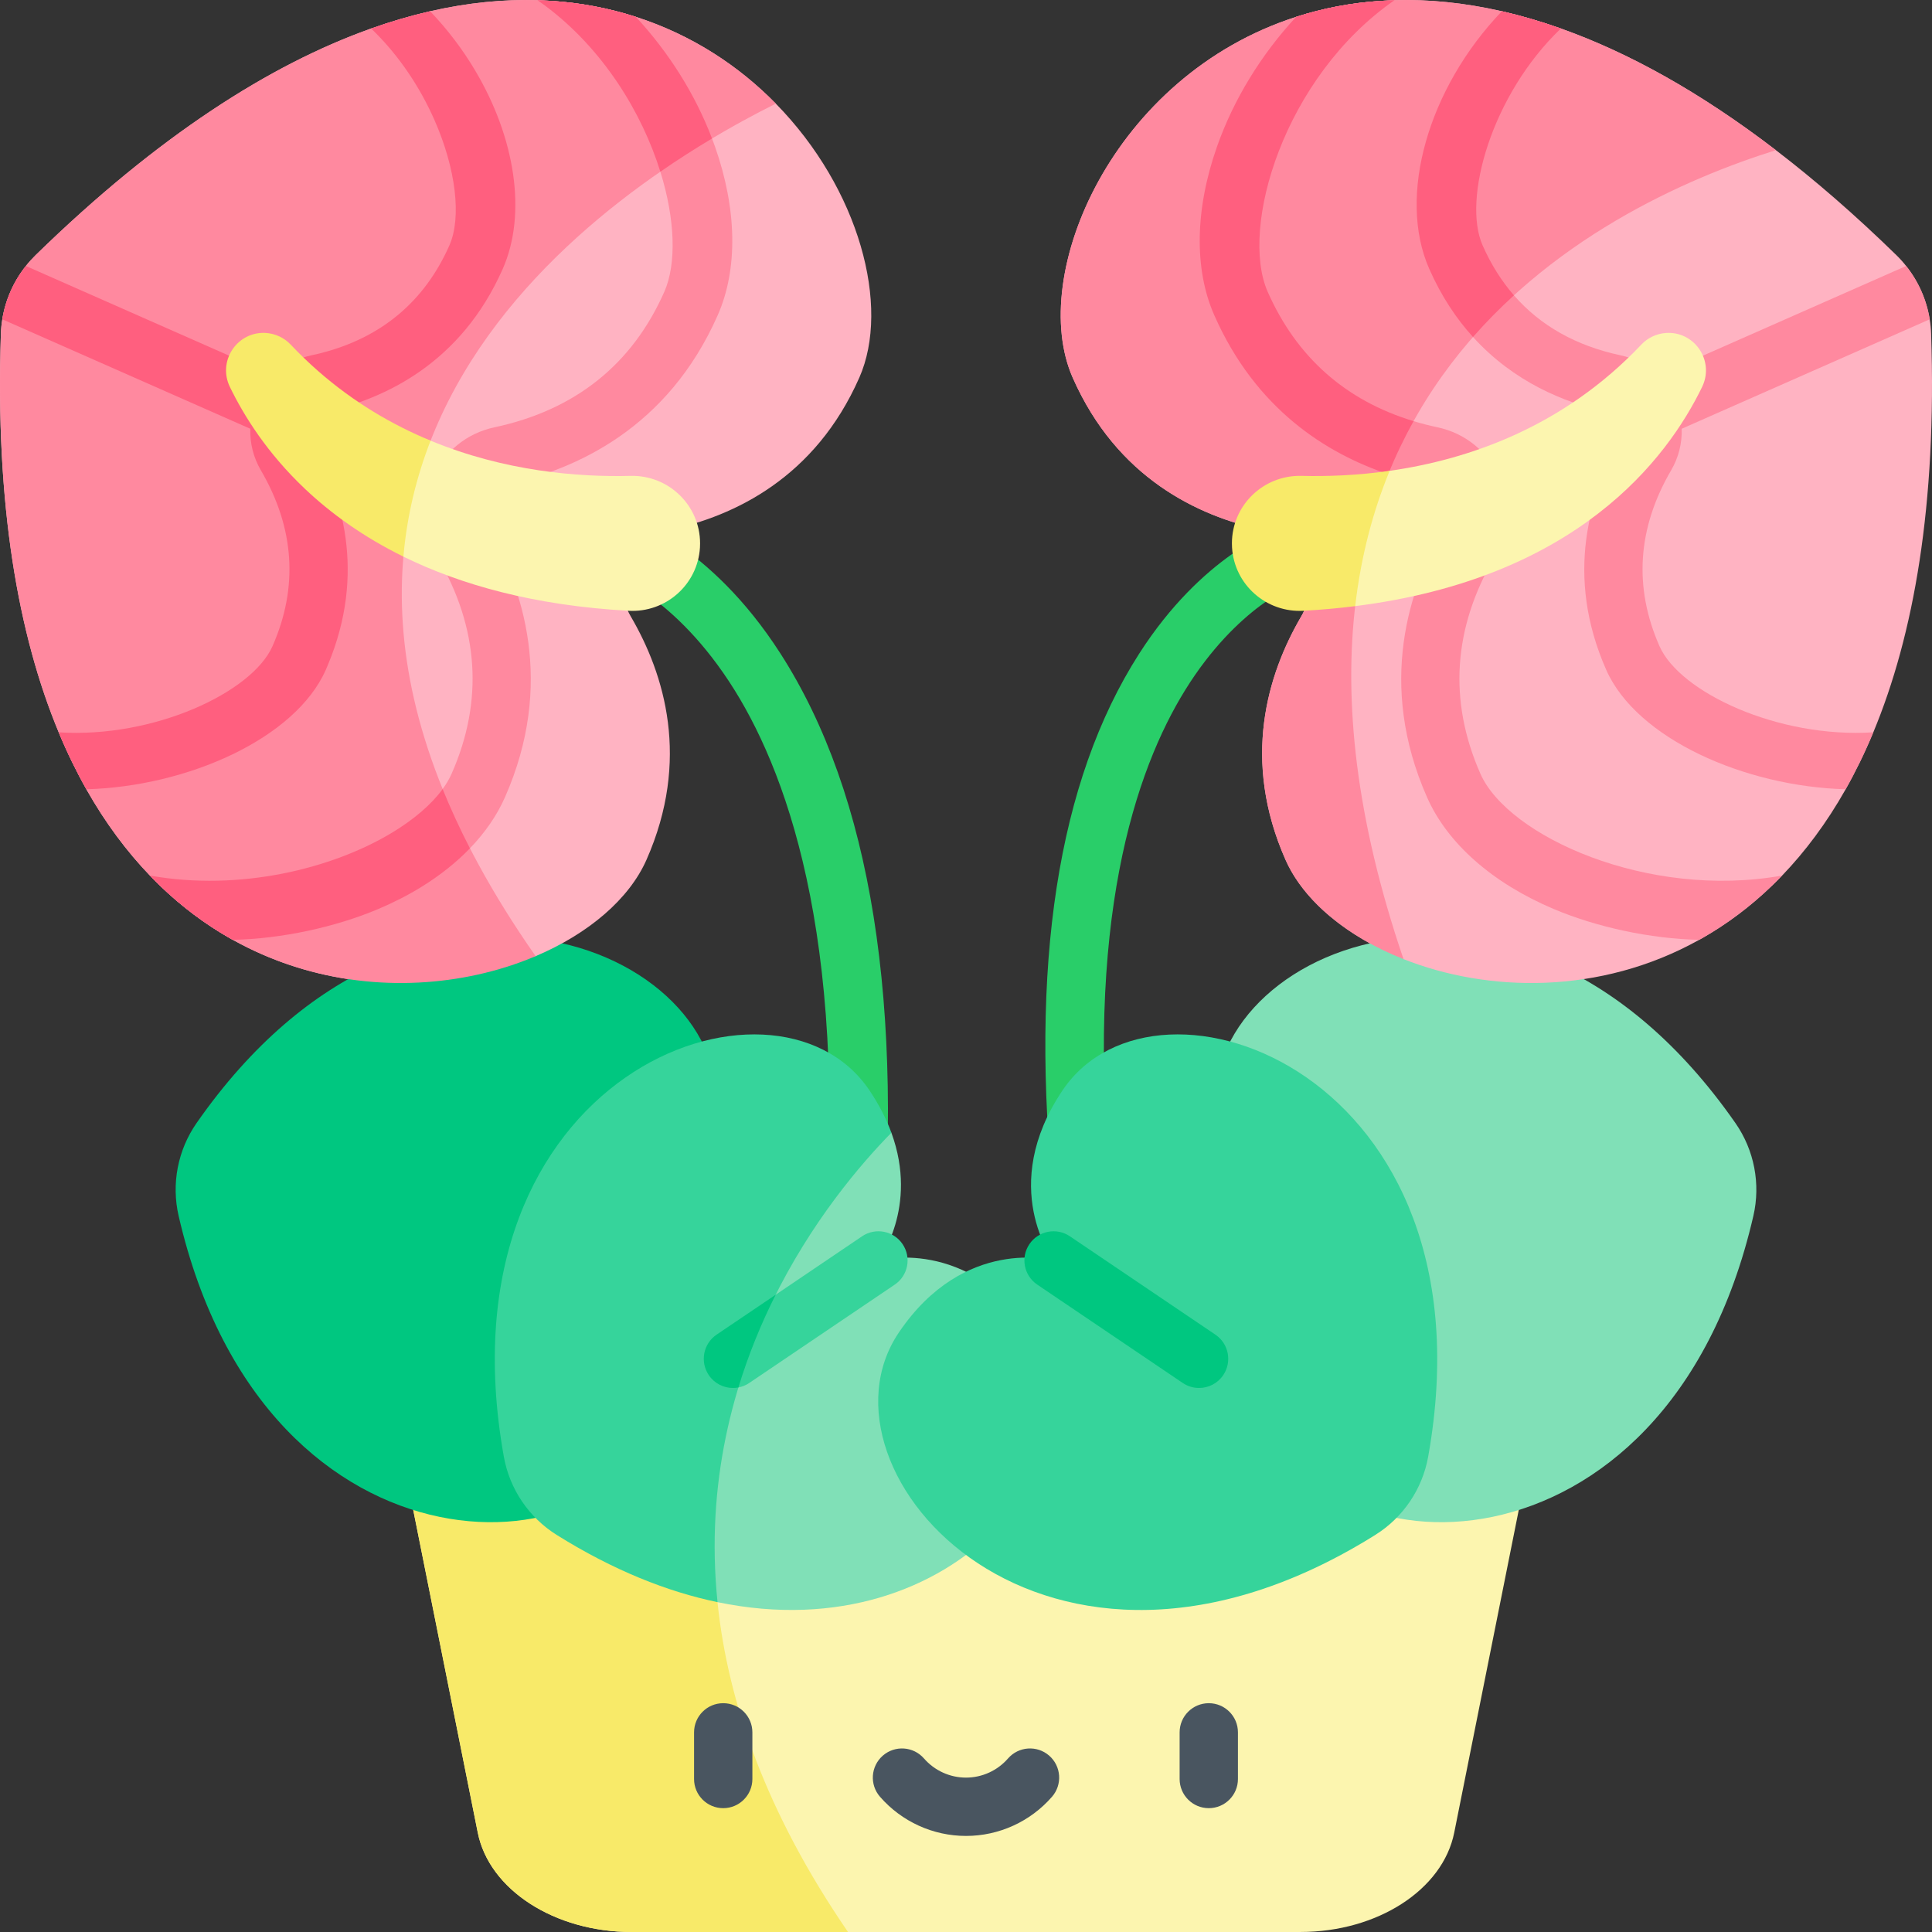 <svg id="Capa_1" enable-background="new 0 0 512 512" height="512" viewBox="0 0 512 512" width="512" xmlns="http://www.w3.org/2000/svg"><rect x="0" y="0" width="512" height="512" fill="#333333" stroke="none"/><g><path d="m411.151 356.845-25.767 128.827c-3.029 15.135-20.358 26.324-40.758 26.324h-177.251c-20.4 0-37.729-11.189-40.758-26.324l-25.767-128.827z" fill="#fcf5af"/><path d="m224.731 511.996h-57.356c-20.4 0-37.729-11.189-40.758-26.324l-25.767-128.827h98.599c-14.899 38.245-18.227 91.768 25.282 155.151z" fill="#f8ea69"/><path d="m459.905 297.62c4.987 7.156 6.717 16.106 4.757 24.605-23.146 100.373-118.727 95.188-127.205 51.337-5.89-30.466 15.487-42.5 15.487-42.5s-24.322-3.199-30.212-33.664c-8.478-43.852 78.282-84.291 137.173.222z" fill="#80e0b7"/><path d="m52.095 297.62c-4.987 7.156-6.717 16.106-4.757 24.605 23.146 100.373 118.727 95.188 127.205 51.337 5.89-30.466-15.487-42.5-15.487-42.5s24.322-3.199 30.212-33.664c8.478-43.852-78.282-84.291-137.173.222z" fill="#00c780"/><path d="m225.525 346.03c-.234 0-.47-.011-.709-.032-4.25-.386-7.382-4.145-6.996-8.395 7.71-84.808-8.348-130.971-23.177-154.763-15.689-25.172-33.297-31.036-33.473-31.092-4.087-1.226-6.374-5.524-5.148-9.612 1.226-4.087 5.567-6.396 9.654-5.171.904.271 22.345 6.975 41.127 36.192 24.117 37.514 33.001 93.313 26.407 165.846-.364 4.011-3.734 7.027-7.685 7.027z" fill="#29ce69"/><path d="m287.02 325.788c-3.904 0-7.257-2.95-7.675-6.919-6.622-62.913.951-111.893 22.509-145.578 16.795-26.242 36.216-32.952 37.035-33.225 4.048-1.348 8.424.838 9.774 4.887 1.343 4.029-.818 8.383-4.829 9.755-.395.144-16.006 5.992-29.736 28.143-13.076 21.095-27.053 61.536-19.383 134.401.447 4.244-2.632 8.047-6.876 8.494-.275.028-.548.042-.819.042z" fill="#29ce69"/><path d="m496.448 194.07c-.031.062-.051.134-.082.196-2.225 5.337-4.657 10.303-7.253 14.898-.01.031-.031.072-.052.103-5.017 8.871-10.684 16.423-16.783 22.769h-.01c-.752.793-1.525 1.566-2.298 2.318-.124.123-.258.247-.381.371-5.801 5.594-11.972 10.169-18.349 13.816-.309.175-.628.35-.937.525-26.375 14.702-56.13 13.909-78.353 5.11l-3.689-3.771-5.234-.412c-10.56-5.79-18.566-13.548-22.357-22.151-11.704-26.499-4.801-49.145 4.183-64.506 5.296-9.056.175-20.668-10.087-22.852-17.401-3.719-38.79-13.878-50.484-40.387-12.034-27.251 10.622-80.033 59.211-95.631 6.996-2.256 14.537-3.74 22.594-4.245 1.144-.072 2.308-.134 3.472-.175 8.902-.258 18.391.639 28.457 2.936 5.069 1.164 10.282 2.679 15.629 4.574.124.041.258.093.381.134 17.443 6.244 36.359 16.587 56.604 32.104 10.303 7.882 20.956 17.113 31.929 27.818.927.907 1.793 1.865 2.586 2.875 3.266 4.101 5.419 8.974 6.243 14.136.216 1.267.34 2.545.381 3.843 1.525 45.312-4.595 79.827-15.321 105.604z" fill="#ffb3c2"/><g fill="#ff899f"><path d="m371.949 254.177c-14.949-5.914-26.478-15.454-31.28-26.334-11.704-26.499-4.801-49.145 4.183-64.506 5.296-9.056.175-20.668-10.087-22.852-17.401-3.719-38.79-13.878-50.484-40.387-12.034-27.251 10.622-80.033 59.211-95.631 6.996-2.256 14.537-3.74 22.594-4.245 1.144-.072 2.308-.134 3.472-.175 8.902-.258 18.391.639 28.457 2.936 5.069 1.164 10.282 2.679 15.629 4.574.124.041.258.093.381.134 17.443 6.244 36.359 16.587 56.604 32.104-47.084 14.733-149.628 64.877-98.68 214.382z"/><path d="m511.388 84.623-65.722 29.003-9.417 4.162c-1.02.453-2.081.659-3.122.659-1.38 0-2.74-.371-3.915-1.061-1.35-.793-2.473-1.999-3.153-3.544s-.824-3.184-.495-4.719c.495-2.349 2.081-4.43 4.44-5.471l9.427-4.162 65.712-29.002c3.267 4.1 5.42 8.973 6.245 14.135z"/><path d="m472.267 232.036c-.752.793-1.525 1.566-2.298 2.318-.124.123-.258.247-.381.371-5.801 5.594-11.972 10.169-18.349 13.816-.309.175-.628.35-.937.525-12.899-.268-27.189-3.359-38.574-8.18-16.237-6.872-28.158-17.381-33.546-29.6-13.239-30.002-4.812-55.46 4.585-71.533 1.257-2.153 1.401-4.698.402-6.985-1.01-2.277-2.988-3.884-5.419-4.399-3.132-.67-6.439-1.545-9.849-2.699-16.443-5.512-35.133-17.268-46.095-42.118-5.399-12.219-5.131-28.117.732-44.746 4.399-12.477 11.673-24.325 20.956-34.34 6.996-2.256 14.537-3.74 22.594-4.245 1.144-.072 2.308-.134 3.472-.175-29.425 20.472-41.078 60.333-33.618 77.261 7.645 17.319 20.637 28.838 38.667 34.298 2.05.628 4.173 1.174 6.357 1.638 7.346 1.566 13.301 6.408 16.34 13.291 3.039 6.882 2.596 14.548-1.206 21.028-11.024 18.844-12.291 38.193-3.781 57.48 7.313 16.578 44.28 33.351 79.948 26.994z"/></g><path d="m374.607 111.606c-2.462 4.44-4.719 9.118-6.707 14.063-16.443-5.512-35.133-17.268-46.095-42.118-5.399-12.219-5.131-28.117.732-44.746 4.399-12.477 11.673-24.325 20.956-34.34 6.996-2.256 14.537-3.74 22.594-4.245 1.144-.072 2.308-.134 3.472-.175-29.425 20.472-41.078 60.333-33.618 77.261 7.644 17.321 20.636 28.84 38.666 34.3z" fill="#ff5f7f"/><path d="m496.448 194.07c-.031.062-.051.134-.082.196-2.225 5.337-4.657 10.303-7.253 14.898-26.715-.721-55.399-13.404-63.455-31.661-11.076-25.108-4.286-46.466 3.555-60.117.103-.196.206-.381.319-.567.845-1.442.938-3.122.278-4.636-.67-1.504-1.978-2.565-3.596-2.916-.216-.041-.433-.093-.649-.144-10.931-2.421-24.377-7.861-35.205-19.812-4.42-4.863-8.397-10.808-11.601-18.071-8.51-19.297-.247-47.919 19.256-68.257 5.069 1.164 10.282 2.679 15.629 4.574-18.37 17.546-26.149 45.199-20.75 57.439 2.215 5.028 4.997 9.458 8.314 13.27 7.016 8.047 16.454 13.373 28.23 15.887 3.802.804 7.253 2.679 9.994 5.337 1.885 1.814 3.431 4.008 4.513 6.46s1.659 5.059 1.721 7.676c.124 3.812-.824 7.634-2.792 10.993-8.943 15.3-9.984 31.001-3.081 46.641 5.378 12.188 31.393 24.438 56.655 22.81z" fill="#ff899f"/><path d="m392.894 64.996c2.215 5.028 4.997 9.458 8.314 13.27-3.75 3.421-7.387 7.099-10.849 11.045-4.42-4.863-8.397-10.808-11.601-18.071-8.51-19.297-.247-47.919 19.256-68.257 5.069 1.164 10.282 2.679 15.629 4.574-18.369 17.546-26.147 45.199-20.749 57.439z" fill="#ff5f7f"/><path d="m451.085 102.529c-9.324 19.235-33.299 50.742-91.943 58.098l-18.288-4.08-3.678-23.851 31.094-7.923c20.966-2.988 46.054-11.632 66.701-33.453 1.721-1.823 4.07-2.916 6.573-3.081.216-.01.422-.021.639-.021 7.253 0 12.127 7.645 8.902 14.311z" fill="#fcf5af"/><path d="m368.27 124.773c-4.41 10.684-7.593 22.594-9.128 35.854-4.368.556-8.933.969-13.703 1.236-9.85.556-18.329-6.903-18.937-16.752-.021-.381-.031-.752-.031-1.123 0-10.014 8.283-18.123 18.442-17.876 6.677.165 14.662-.092 23.357-1.339z" fill="#f8ea69"/><path d="m227.719 100.098c-11.694 26.509-33.083 36.668-50.484 40.387-10.262 2.184-15.382 13.796-10.087 22.852 8.984 15.361 15.887 38.007 4.183 64.506-4.595 10.416-15.362 19.606-29.384 25.551l-49.66 6.079c-10.282-1.545-20.678-4.884-30.589-10.406-.309-.175-.628-.35-.937-.525-6.377-3.647-12.549-8.222-18.349-13.816-.124-.124-.258-.248-.381-.371-.773-.752-1.545-1.525-2.298-2.318h-.01c-6.099-6.346-11.766-13.899-16.783-22.769-.021-.031-.041-.072-.052-.103-2.596-4.595-5.028-9.561-7.253-14.898-.031-.062-.051-.134-.082-.196-10.727-25.778-16.847-60.293-15.322-105.605.041-1.298.165-2.576.381-3.843.824-5.162 2.978-10.035 6.243-14.136.793-1.01 1.659-1.968 2.586-2.875 32.527-31.732 62.21-50.493 88.534-59.921.124-.041.258-.093.381-.134 5.347-1.896 10.56-3.41 15.629-4.574 10.066-2.298 19.555-3.194 28.457-2.936 1.164.041 2.328.103 3.472.175 8.057.505 15.599 1.988 22.594 4.245 14.888 4.781 27.333 13.044 37.09 22.996 22.121 22.542 30.466 53.729 22.121 72.635z" fill="#ffb3c2"/><path d="m141.947 253.394c-4.811 2.05-10.004 3.709-15.465 4.914-19.967 4.399-43.478 2.638-64.785-9.242-.309-.175-.628-.35-.937-.525-6.377-3.647-12.549-8.222-18.349-13.816-.124-.124-.258-.248-.381-.371-.773-.752-1.545-1.525-2.298-2.318h-.01c-6.099-6.346-11.766-13.899-16.783-22.769-.021-.031-.041-.072-.052-.103-2.596-4.595-5.028-9.561-7.253-14.898-.031-.062-.051-.134-.082-.196-10.726-25.777-16.846-60.292-15.321-105.604.041-1.298.165-2.576.381-3.843.824-5.162 2.978-10.035 6.243-14.136.793-1.01 1.659-1.968 2.586-2.875 32.527-31.732 62.21-50.493 88.534-59.921.124-.041.258-.093.381-.134 5.347-1.896 10.56-3.41 15.629-4.574 10.066-2.298 19.555-3.194 28.457-2.936 1.164.041 2.328.103 3.472.175 8.057.505 15.599 1.988 22.594 4.245 14.888 4.781 27.333 13.044 37.09 22.996-43.498 21.697-156.14 93.91-63.651 225.931z" fill="#ff899f"/><path d="m190.196 83.551c-13.239 30.002-37.729 40.923-55.945 44.817-2.432.515-4.41 2.122-5.419 4.399-.999 2.287-.855 4.832.402 6.985 9.396 16.073 17.824 41.531 4.585 71.533-2.122 4.811-5.265 9.365-9.283 13.528-3.606 3.74-7.923 7.181-12.848 10.22-3.503 2.164-7.325 4.121-11.416 5.852-11.385 4.822-25.675 7.913-38.574 8.18-.309-.175-.628-.35-.937-.525-6.377-3.647-12.549-8.222-18.349-13.816-.124-.124-.258-.248-.381-.371-.773-.752-1.545-1.525-2.298-2.318 23.923 4.265 48.434-1.875 64.187-11.385 5.801-3.513 10.416-7.47 13.383-11.539.979-1.35 1.782-2.71 2.38-4.07 8.51-19.287 7.243-38.636-3.781-57.48-3.802-6.481-4.245-14.146-1.205-21.028 3.039-6.882 8.995-11.725 16.34-13.291 21.358-4.554 36.513-16.649 45.023-35.936 3.256-7.398 2.875-19.174-1.061-31.805-4.863-15.629-15.145-32.557-30.651-44.086-.628-.464-1.257-.917-1.906-1.37 1.164.041 2.328.103 3.472.175 8.057.505 15.599 1.988 22.594 4.245 8.757 9.448 15.732 20.534 20.183 32.238.268.701.525 1.401.773 2.102 5.862 16.63 6.13 32.527.732 44.746z" fill="#ff899f"/><path d="m.612 84.623 65.722 29.003 9.417 4.162c1.02.453 2.081.659 3.122.659 1.38 0 2.74-.371 3.915-1.061 1.35-.793 2.473-1.999 3.153-3.544s.824-3.184.495-4.719c-.495-2.349-2.081-4.43-4.44-5.471l-9.427-4.162-65.713-29.003c-3.266 4.101-5.419 8.974-6.244 14.136z" fill="#ff5f7f"/><path d="m133.241 71.239c-11.076 25.098-31.424 34.473-46.806 37.884-.216.052-.433.103-.649.144-1.618.35-2.926 1.411-3.596 2.916-.66 1.514-.567 3.194.278 4.636.113.185.216.371.319.567 7.707 13.425 14.403 34.309 4.08 58.881-.165.412-.34.824-.525 1.237-8.057 18.257-36.74 30.939-63.455 31.661-2.596-4.595-5.028-9.561-7.253-14.898-.031-.062-.051-.134-.082-.196 25.263 1.628 51.277-10.622 56.655-22.811 6.903-15.64 5.862-31.341-3.081-46.641-1.968-3.359-2.916-7.181-2.792-10.993.062-2.617.639-5.224 1.721-7.676s2.627-4.646 4.513-6.46c2.741-2.658 6.192-4.533 9.994-5.337.938-.196 1.855-.412 2.761-.649 15.897-4.131 27.251-13.713 33.783-28.508 3.245-7.346 1.731-20.266-3.977-33.206-3.791-8.603-9.437-17.226-16.773-24.232 5.347-1.896 10.56-3.41 15.629-4.574 4.667 4.863 8.686 10.2 11.982 15.774 10.509 17.719 13.744 37.8 7.274 52.481z" fill="#ff5f7f"/><path d="m185.528 143.988c0 .371-.01.742-.031 1.123-.608 9.849-9.087 17.309-18.937 16.752-25.026-1.391-44.508-6.903-59.654-14.352l-17.525-14.64 2.277-23.501 22.45 7.408c19.689 8.16 39.151 9.685 52.977 9.334 10.16-.247 18.443 7.862 18.443 17.876z" fill="#fcf5af"/><path d="m114.109 116.778c-3.699 9.51-6.244 19.74-7.202 30.733-10.725-5.275-19.277-11.508-26.077-17.948-9.942-9.407-16.134-19.236-19.915-27.035-3.225-6.666 1.648-14.311 8.902-14.311.216 0 .422.01.639.021 2.504.165 4.853 1.257 6.573 3.081 2.349 2.483 4.76 4.801 7.212 6.954 9.53 8.367 19.73 14.312 29.868 18.505z" fill="#f8ea69"/><path d="m190.154 424.587-27.364-16.742-23.254-58.489 62.075-66.721 34.618 17.546c7.284 19.895-3.431 33.855-3.431 33.855s23.624-6.604 40.995 19.102c20.719 30.639-19.565 84.781-83.639 71.449z" fill="#80e0b7"/><path d="m190.154 424.587c-13.291-2.761-27.601-8.428-42.602-17.803-7.397-4.626-12.508-12.178-14.033-20.76-18.123-101.401 71.821-134.164 96.837-97.156 2.658 3.936 4.554 7.717 5.873 11.313-16.196 16.504-52.555 61.198-46.075 124.406z" fill="#36d49b"/><path d="m237.125 340.433-38.564 26.066c-.896.608-1.875.999-2.875 1.185-.474.103-.958.144-1.442.144-2.483 0-4.914-1.195-6.408-3.4-2.39-3.534-1.463-8.345 2.071-10.736l15.65-10.571 22.914-15.496c3.534-2.39 8.335-1.453 10.725 2.081 2.39 3.535 1.463 8.336-2.071 10.727z" fill="#36d49b"/><path d="m205.557 343.122c-3.75 7.449-7.16 15.66-9.87 24.562-.474.103-.958.144-1.442.144-2.483 0-4.914-1.195-6.408-3.4-2.39-3.534-1.463-8.345 2.071-10.736z" fill="#00c780"/><path d="m378.485 386.019c-1.534 8.586-6.639 16.138-14.035 20.762-87.341 54.608-151.261-16.645-126.248-53.647 17.378-25.707 41.002-19.101 41.002-19.101s-14.936-19.46 2.441-45.167c25.013-37.003 114.957-4.249 96.84 97.153z" fill="#36d49b"/><path d="m317.758 367.827c-1.489 0-2.994-.43-4.32-1.327l-38.561-26.067c-3.536-2.39-4.464-7.193-2.074-10.729 2.389-3.536 7.193-4.465 10.729-2.074l38.561 26.067c3.536 2.39 4.464 7.193 2.074 10.729-1.493 2.209-3.929 3.401-6.409 3.401z" fill="#00c780"/><path d="m117.303 209.112c2.081 5.12 4.482 10.354 7.233 15.702-3.606 3.74-7.923 7.181-12.848 10.22-3.503 2.164-7.325 4.121-11.416 5.852-11.385 4.822-25.675 7.913-38.574 8.18-.309-.175-.628-.35-.937-.525-6.377-3.647-12.549-8.222-18.349-13.816-.124-.124-.258-.248-.381-.371-.773-.752-1.545-1.525-2.298-2.318 23.923 4.265 48.434-1.875 64.187-11.385 5.8-3.513 10.416-7.469 13.383-11.539z" fill="#ff5f7f"/><path d="m188.691 36.704c-4.368 2.617-8.984 5.543-13.692 8.799-4.863-15.629-15.145-32.557-30.651-44.086-.628-.464-1.257-.917-1.906-1.37 1.164.041 2.328.103 3.472.175 8.057.505 15.599 1.988 22.594 4.245 8.758 9.447 15.732 20.533 20.183 32.237z" fill="#ff5f7f"/><g><g><path d="m191.66 479.182c-4.268 0-7.727-3.46-7.727-7.727v-12.363c0-4.268 3.46-7.727 7.727-7.727 4.268 0 7.727 3.46 7.727 7.727v12.363c0 4.267-3.46 7.727-7.727 7.727z" fill="#495560"/></g><g><path d="m320.34 479.182c-4.268 0-7.727-3.46-7.727-7.727v-12.363c0-4.268 3.46-7.727 7.727-7.727s7.727 3.46 7.727 7.727v12.363c0 4.267-3.459 7.727-7.727 7.727z" fill="#495560"/></g><g><path d="m256 486.541c-8.734 0-17.04-3.783-22.789-10.378-2.804-3.218-2.469-8.098.749-10.903 3.218-2.803 8.099-2.469 10.903.749 2.812 3.227 6.871 5.077 11.137 5.077s8.326-1.851 11.137-5.077c2.804-3.217 7.685-3.552 10.903-.749 3.217 2.804 3.552 7.685.749 10.903-5.749 6.596-14.055 10.378-22.789 10.378z" fill="#495560"/></g></g></g></svg>